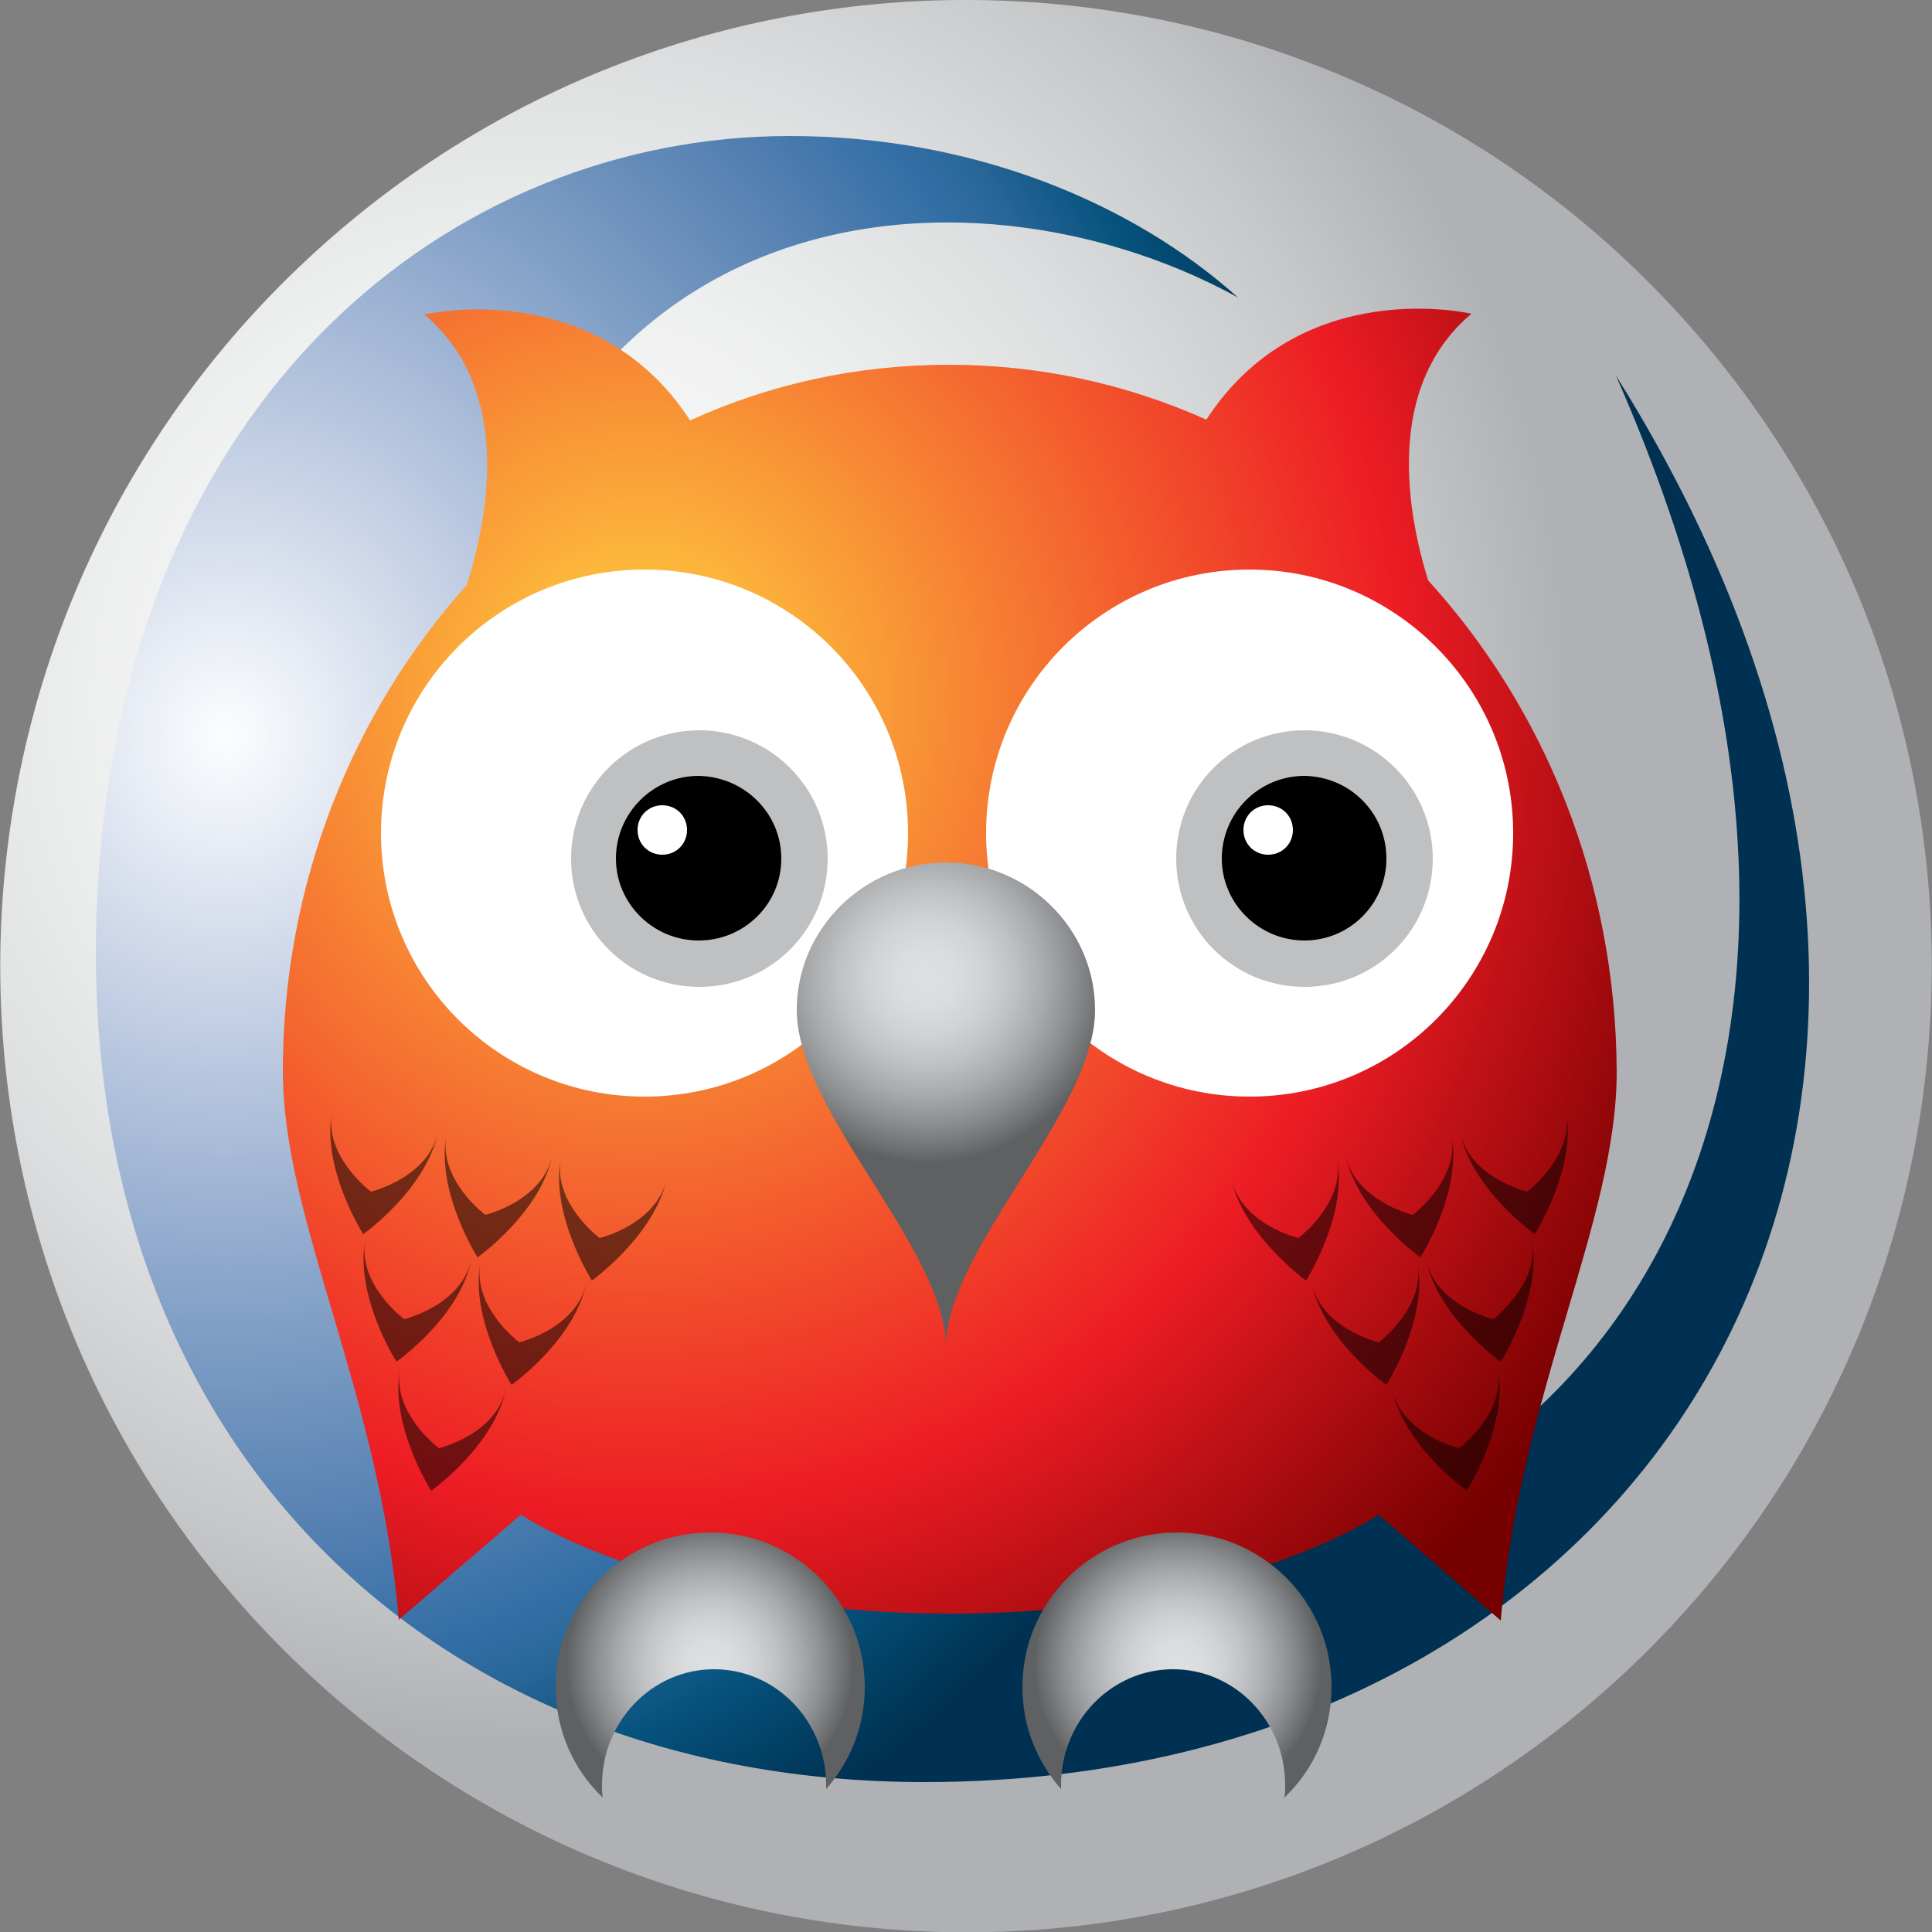 <?xml version="1.0" encoding="utf-8"?>
<!-- Generator: Adobe Illustrator 27.2.0, SVG Export Plug-In . SVG Version: 6.00 Build 0)  -->
<svg version="1.1" id="Layer_1" xmlns="http://www.w3.org/2000/svg" xmlns:xlink="http://www.w3.org/1999/xlink" x="0px" y="0px"
	 viewBox="0 0 250 250" style="enable-background:new 0 0 250 250;" xml:space="preserve">
<rect x="0" y="0" width="250" height="250" fill="#808080" stroke="none"/>
<style type="text/css">
	.st0{fill:url(#SVGID_1);}
	.st1{fill:url(#SVGID_2);}
	.st2{fill:url(#SVGID_3);}
	.st3{fill:url(#SVGID_4);}
	.st4{fill:url(#SVGID_5);}
	.st5{opacity:0.53;}
	.st6{fill:#FFFFFF;}
	.st7{fill:#BEC0C2;}
	.st8{fill:url(#SVGID_9);}
</style>
<g>
		<radialGradient id="SVGID_1" cx="133.908" cy="2799.9" r="163.376" gradientTransform="matrix(0.74 -0.673 -0.673 -0.74 1853.518 2253.049)" gradientUnits="userSpaceOnUse">
		<stop offset="0" style="stop-color:#FFFFFF"/>
		<stop offset="0.17" style="stop-color:#F9F9F9"/>
		<stop offset="0.343" style="stop-color:#EEEFEF"/>
		<stop offset="0.518" style="stop-color:#DDDEDF"/>
		<stop offset="0.693" style="stop-color:#C5C7C9"/>
		<stop offset="0.824" style="stop-color:#AFB1B4"/>
	</radialGradient>
	<path class="st0" d="M217.5,40.9c46.4,51.1,42.6,130.1-8.4,176.6c-51.1,46.5-130.1,42.7-176.6-8.4C-13.9,158-10.1,78.9,40.9,32.5
		S171.1-10.2,217.5,40.9z"/>
</g>
<g>
	<g>
		<radialGradient id="SVGID_2" cx="6.9" cy="-627.161" r="138.871" gradientTransform="matrix(1.072 0 0 -1.166 21.87 -636.131)" gradientUnits="userSpaceOnUse">
			<stop offset="0" style="stop-color:#FBFEFF"/>
			<stop offset="8.227482e-02" style="stop-color:#E9EDF5"/>
			<stop offset="0.23" style="stop-color:#C3CFE4"/>
			<stop offset="0.425" style="stop-color:#8EA8CC"/>
			<stop offset="0.659" style="stop-color:#4F7DAF"/>
			<stop offset="0.746" style="stop-color:#336FA5"/>
			<stop offset="0.79" style="stop-color:#2A6799"/>
			<stop offset="0.871" style="stop-color:#06537E"/>
			<stop offset="0.978" style="stop-color:#003657"/>
			<stop offset="0.994" style="stop-color:#003152"/>
		</radialGradient>
		<path class="st1" d="M160.2,38.5
			c-13.6-12.2-34.2-20.9-58-20.9c-43.5,0-86.3,33.3-89.6,98.1C9,185.4,54.9,230.6,119.6,230.6c95.8,0,148.9-87.3,89.5-182
			c41.7,94.6-4.7,154.3-64.6,154.3c-48.6,0-85.8-32.6-85.8-92.4C58.8,24.2,123.4,18.2,160.2,38.5z"/>
	</g>
</g>
<radialGradient id="SVGID_3" cx="82.522" cy="-674.897" r="148.155" gradientTransform="matrix(1 0 0 -1.062 0 -626.233)" gradientUnits="userSpaceOnUse">
	<stop offset="0" style="stop-color:#FFD640"/>
	<stop offset="0.667" style="stop-color:#ED1C24"/>
	<stop offset="0.994" style="stop-color:#760000"/>
</radialGradient>
<path class="st2" d="M184.8,75.1c-2.6-8.4-5.8-24.9,5.6-34.5
	c0,0-22-5.2-34.3,13.7c-10.3-4.6-21.5-7.1-33.3-7.1c-11.9,0-23.2,2.5-33.5,7.2C77,35.5,54.9,40.7,54.9,40.7
	c11.7,9.8,8.1,26.8,5.5,35c-14.7,16.4-23.8,38.5-23.8,62.9c0,19.4,12.5,41.5,15,71L67.4,196c0,0,18.9,12.8,55.5,12.8
	c36.6,0,55.5-12.8,55.5-12.8l15.8,13.7c2.5-29.6,15-51.6,15-71C209.1,113.9,199.8,91.6,184.8,75.1z"/>
<radialGradient id="SVGID_4" cx="91.851" cy="-922.801" r="18.584" gradientTransform="matrix(1 0 0 -1 0 -707.4)" gradientUnits="userSpaceOnUse">
	<stop offset="0" style="stop-color:#DEDFE0"/>
	<stop offset="0.155" style="stop-color:#DADCDD"/>
	<stop offset="0.313" style="stop-color:#D0D2D3"/>
	<stop offset="0.473" style="stop-color:#BFC1C3"/>
	<stop offset="0.634" style="stop-color:#A8AAAC"/>
	<stop offset="0.796" style="stop-color:#8B8D90"/>
	<stop offset="0.956" style="stop-color:#6A6B6D"/>
	<stop offset="1" style="stop-color:#5F6062"/>
</radialGradient>
<path class="st3" d="M77.9,231c0-8.3,6.5-15,14.5-15
	s14.5,6.7,14.5,15c0,0.1,0,0.3,0,0.5c3.1-3.5,5-8.1,5-13.2c0-11-8.9-20-20-20c-11,0-20,8.9-20,20c0,5.6,2.3,10.7,6.1,14.3
	C77.9,232,77.9,231.5,77.9,231z"/>
<radialGradient id="SVGID_5" cx="152.41" cy="-922.801" r="18.57" gradientTransform="matrix(1 0 0 -1 0 -707.4)" gradientUnits="userSpaceOnUse">
	<stop offset="0" style="stop-color:#DEDFE0"/>
	<stop offset="0.155" style="stop-color:#DADCDD"/>
	<stop offset="0.313" style="stop-color:#D0D2D3"/>
	<stop offset="0.473" style="stop-color:#BFC1C3"/>
	<stop offset="0.634" style="stop-color:#A8AAAC"/>
	<stop offset="0.796" style="stop-color:#8B8D90"/>
	<stop offset="0.956" style="stop-color:#6A6B6D"/>
	<stop offset="1" style="stop-color:#5F6062"/>
</radialGradient>
<path class="st4" d="M166.3,231c0-8.3-6.5-15-14.5-15
	c-8,0-14.5,6.7-14.5,15c0,0.1,0,0.3,0,0.5c-3.1-3.5-5-8.1-5-13.2c0-11,8.9-20,20-20c11,0,20,8.9,20,20c0,5.6-2.3,10.7-6.1,14.3
	C166.3,232,166.3,231.5,166.3,231z"/>
<g class="st5">
	<path d="M56.7,146.4c-1.2,6-8.7,7.8-8.7,7.8s-6.2-4.6-5-10.5c-1.5,7.4,4,16,4,16S55.2,153.9,56.7,146.4z"/>
	<path d="M71.5,149.4c-1.2,6-8.7,7.8-8.7,7.8s-6.2-4.6-5-10.5c-1.5,7.4,4,16,4,16S70,156.9,71.5,149.4z"/>
	<path d="M61,162.9c-1.2,6-8.7,7.8-8.7,7.8s-6.2-4.6-5-10.5c-1.5,7.4,4,16,4,16S59.6,170.4,61,162.9z"/>
	<path d="M75.9,165.9c-1.2,6-8.7,7.8-8.7,7.8s-6.2-4.6-5-10.5c-1.5,7.4,4,16,4,16S74.4,173.4,75.9,165.9z"/>
	<path d="M65.5,179.6c-1.2,6-8.7,7.8-8.7,7.8s-6.2-4.6-5-10.5c-1.5,7.4,4,16,4,16S64,187.1,65.5,179.6z"/>
	<path d="M86.3,152.4c-1.2,6-8.7,7.8-8.7,7.8s-6.2-4.6-5-10.5c-1.5,7.4,4,16,4,16S84.8,159.8,86.3,152.4z"/>
</g>
<g class="st5">
	<path d="M188.9,146.4c1.2,6,8.7,7.8,8.7,7.8s6.2-4.6,5-10.5c1.5,7.4-4,16-4,16S190.4,153.9,188.9,146.4z"/>
	<path d="M174.1,149.4c1.2,6,8.7,7.8,8.7,7.8s6.2-4.6,5-10.5c1.5,7.4-4,16-4,16S175.6,156.9,174.1,149.4z"/>
	<path d="M184.5,162.9c1.2,6,8.7,7.8,8.7,7.8s6.2-4.6,5-10.5c1.5,7.4-4,16-4,16S186,170.4,184.5,162.9z"/>
	<path d="M169.7,165.9c1.2,6,8.7,7.8,8.7,7.8s6.2-4.6,5-10.5c1.5,7.4-4,16-4,16S171.2,173.4,169.7,165.9z"/>
	<path d="M180.1,179.6c1.2,6,8.7,7.8,8.7,7.8s6.2-4.6,5-10.5c1.5,7.4-4,16-4,16S181.6,187.1,180.1,179.6z"/>
	<path d="M159.3,152.4c1.2,6,8.7,7.8,8.7,7.8s6.2-4.6,5-10.5c1.5,7.4-4,16-4,16S160.8,159.8,159.3,152.4z"/>
</g>
<path class="st6" d="M117.5,107.8c0,18.8-15.2,34.1-34.1,34.1c-18.8,0-34.1-15.2-34.1-34.1c0-18.8,15.2-34.1,34.1-34.1
	S117.5,89,117.5,107.8z"/>
<path class="st7" d="M107.1,111.1c0,9.2-7.4,16.6-16.6,16.6s-16.6-7.4-16.6-16.6s7.4-16.6,16.6-16.6S107.1,102,107.1,111.1z"/>
<path d="M101.1,111.1c0,5.9-4.8,10.6-10.7,10.6c-5.9,0-10.7-4.8-10.7-10.6c0-5.9,4.8-10.7,10.7-10.7
	C96.3,100.5,101.1,105.2,101.1,111.1z"/>
<path class="st6" d="M88.9,107.4c0,1.8-1.4,3.2-3.2,3.2c-1.8,0-3.2-1.4-3.2-3.2s1.4-3.2,3.2-3.2C87.5,104.2,88.9,105.6,88.9,107.4z" />
<path class="st6" d="M195.8,107.8c0,18.8-15.2,34.1-34.1,34.1c-18.8,0-34.1-15.2-34.1-34.1c0-18.8,15.2-34.1,34.1-34.1
	C180.5,73.7,195.8,89,195.8,107.8z"/>
<path class="st7" d="M185.4,111.1c0,9.2-7.4,16.6-16.6,16.6s-16.6-7.4-16.6-16.6s7.4-16.6,16.6-16.6S185.4,102,185.4,111.1z"/>
<path d="M179.4,111.1c0,5.9-4.8,10.6-10.6,10.6c-5.9,0-10.7-4.8-10.7-10.6c0-5.9,4.8-10.7,10.7-10.7
	C174.7,100.5,179.4,105.2,179.4,111.1z"/>
<path class="st6" d="M167.3,107.4c0,1.8-1.4,3.2-3.2,3.2c-1.8,0-3.2-1.4-3.2-3.2s1.4-3.2,3.2-3.2S167.3,105.6,167.3,107.4z"/>
<radialGradient id="SVGID_9" cx="877.405" cy="486.038" r="23.991" gradientTransform="matrix(0.194 0.981 0.984 -0.195 -528.543 -639.495)" gradientUnits="userSpaceOnUse">
	<stop offset="0" style="stop-color:#DEDFE0"/>
	<stop offset="0.155" style="stop-color:#DADCDD"/>
	<stop offset="0.313" style="stop-color:#D0D2D3"/>
	<stop offset="0.473" style="stop-color:#BFC1C3"/>
	<stop offset="0.634" style="stop-color:#A8AAAC"/>
	<stop offset="0.796" style="stop-color:#8B8D90"/>
	<stop offset="0.956" style="stop-color:#6A6B6D"/>
	<stop offset="1" style="stop-color:#5F6062"/>
</radialGradient>
<path class="st8" d="M122.4,174.3c0-12.6,19.3-30.5,19.3-43.6
	c0-10.5-8.7-19.1-19.3-19.1s-19.3,8.6-19.3,19.1C103.1,143.8,122.4,161.7,122.4,174.3z"/>
</svg>
